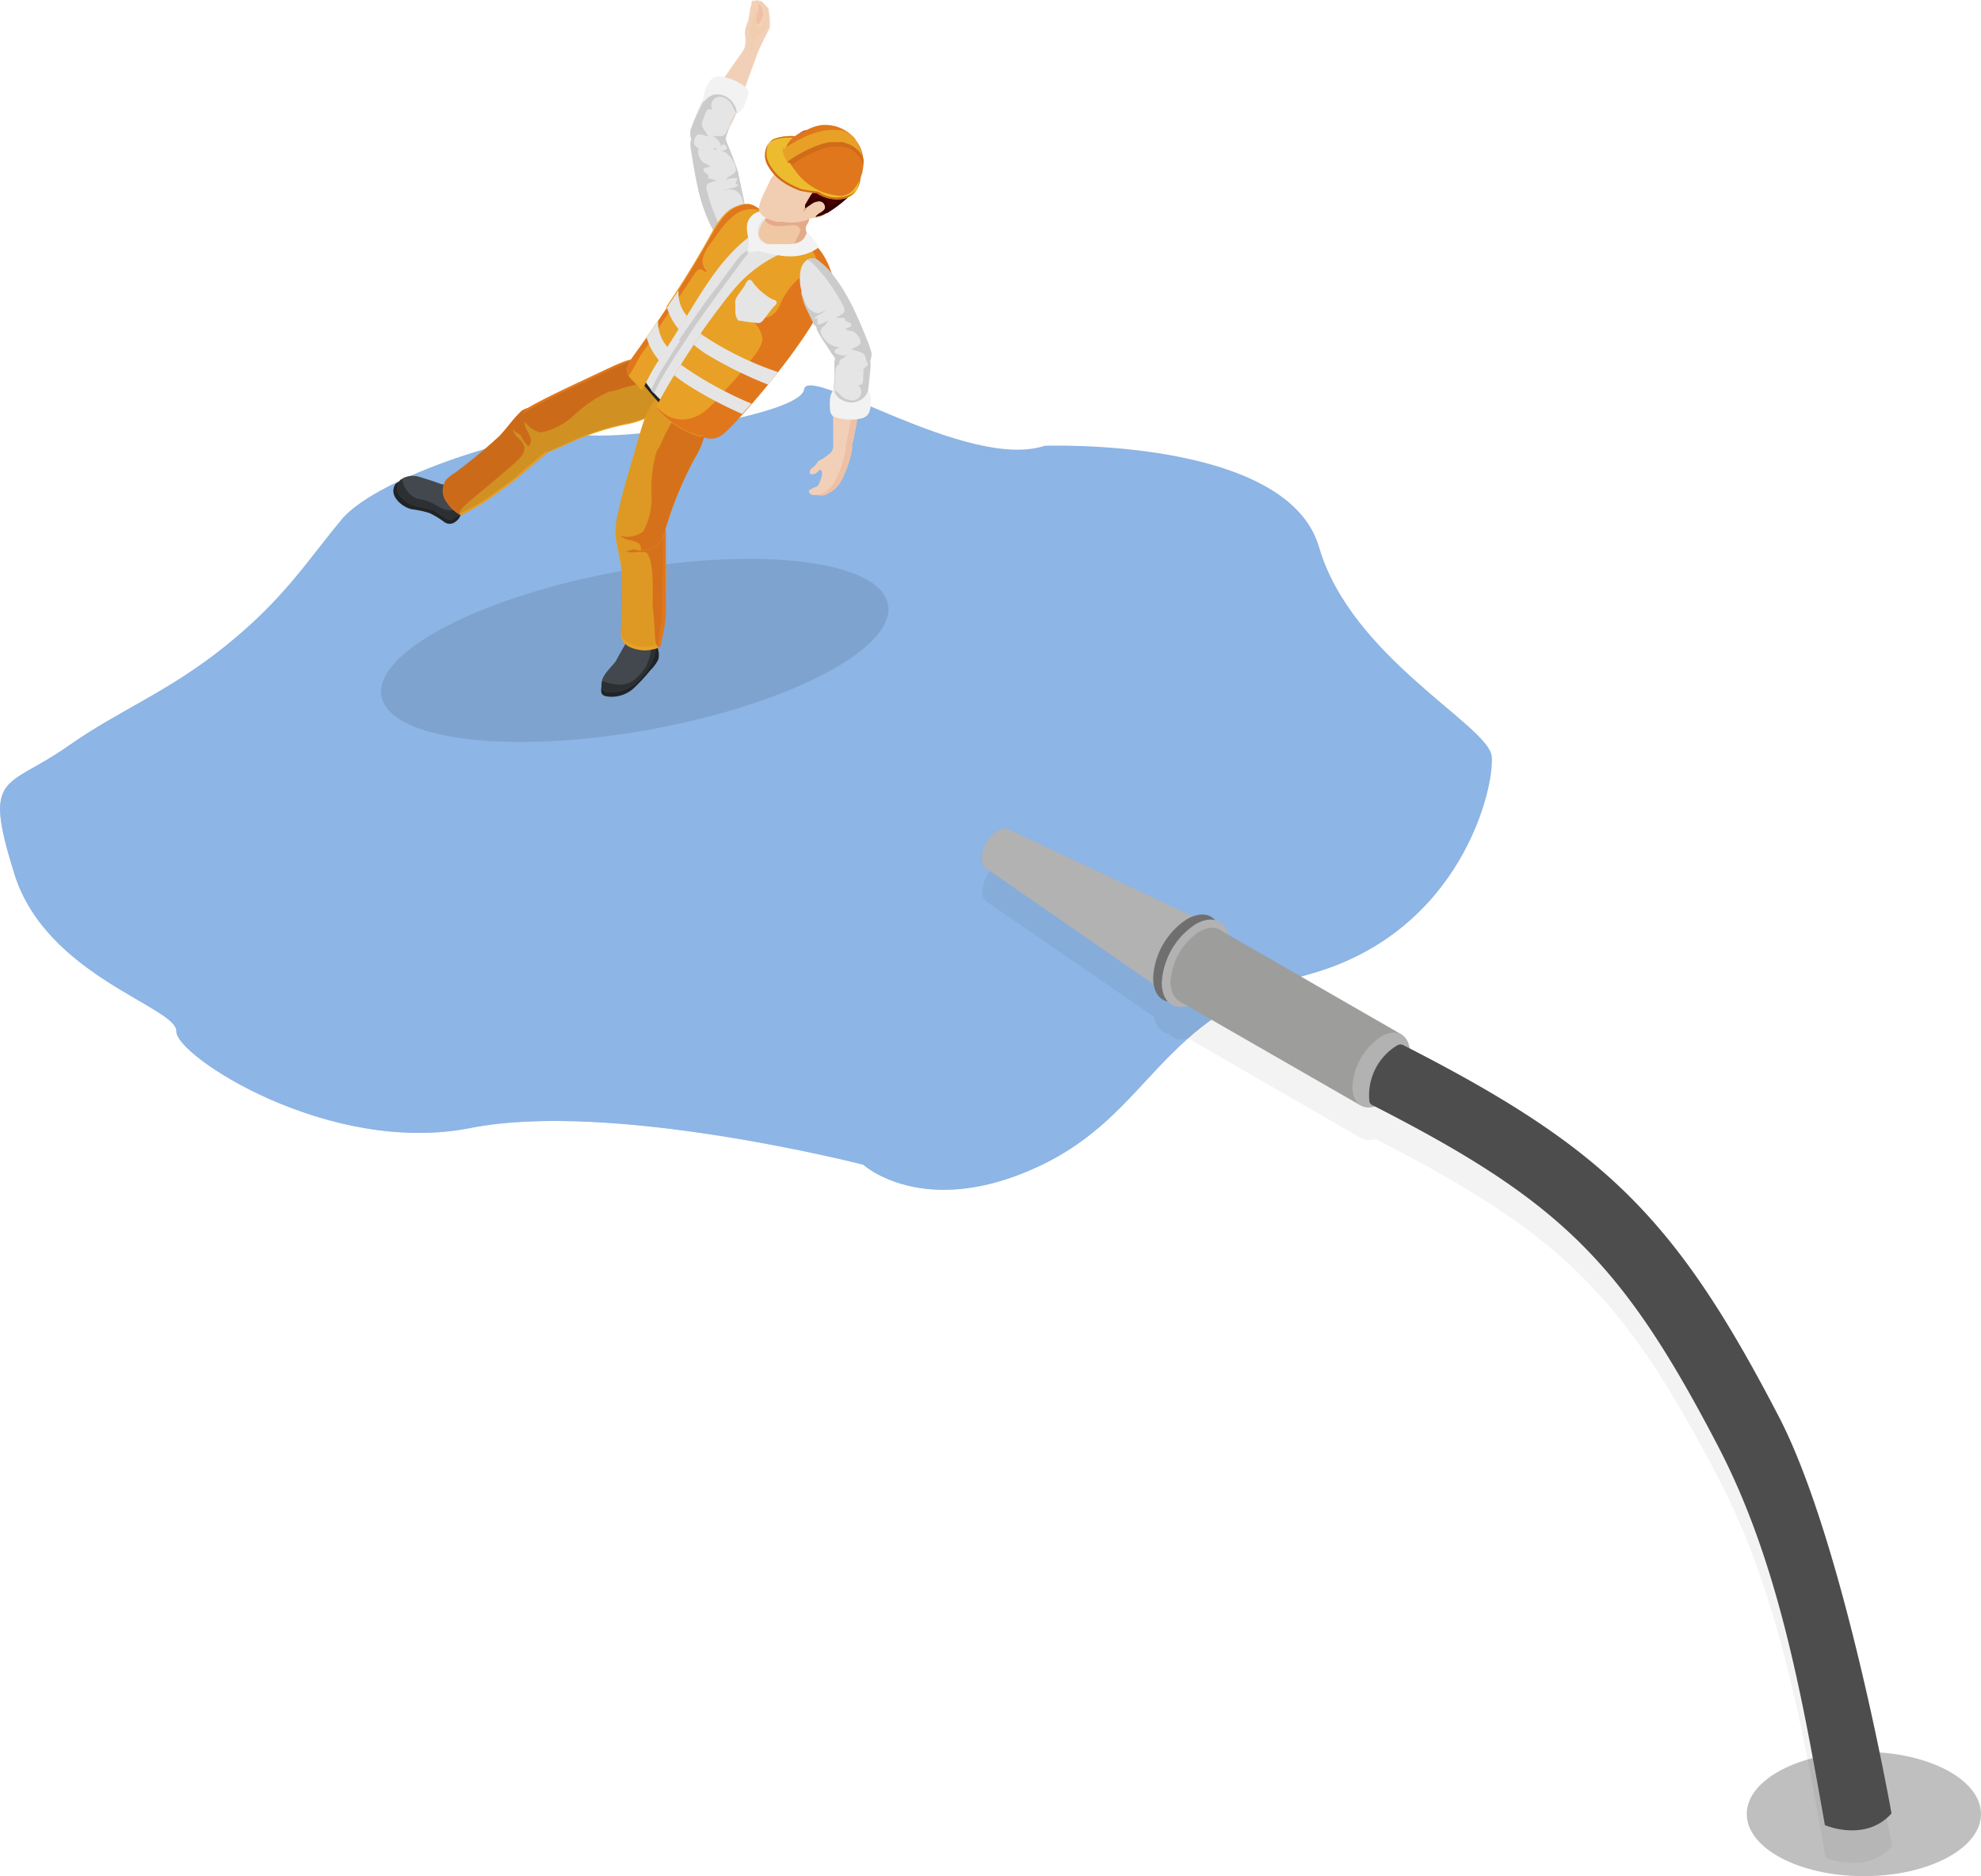 <svg xmlns="http://www.w3.org/2000/svg" xmlns:xlink="http://www.w3.org/1999/xlink" viewBox="0 0 137.69 130.43"><defs><style>.cls-1{fill:none;}.cls-2{isolation:isolate;}.cls-3{opacity:0.7;}.cls-4,.cls-5{fill:#5c95da;}.cls-5{opacity:0.3;mix-blend-mode:multiply;}.cls-6{opacity:0.05;}.cls-7{opacity:0.25;}.cls-8{fill:#b2b2b2;}.cls-9{fill:#706f6f;}.cls-10{fill:#9d9d9c;}.cls-11{fill:#4d4d4d;}.cls-12{opacity:0.1;}.cls-13{clip-path:url(#clip-path);}.cls-14{fill:#f2d0b8;}.cls-15{fill:#e5e5e5;}.cls-16{fill:#cbcbcb;}.cls-17{fill:#f2f2f2;}.cls-18{clip-path:url(#clip-path-2);}.cls-19{fill:#f1ccad;}.cls-20{fill:#eec1a6;}.cls-21{clip-path:url(#clip-path-3);}.cls-22{fill:#212426;}.cls-23{fill:#42484d;}.cls-24{fill:#2c3033;}.cls-25{fill:#e1771c;}.cls-26{fill:#e8a126;}.cls-27{clip-path:url(#clip-path-4);}.cls-28{clip-path:url(#clip-path-5);}.cls-29{clip-path:url(#clip-path-6);}.cls-30{fill:#f0c7a3;}.cls-31{fill:#e5aa89;}.cls-32{clip-path:url(#clip-path-7);}.cls-33{clip-path:url(#clip-path-8);}.cls-34{fill:#f1cdb2;}.cls-35{fill:#450000;}.cls-36{fill:#360000;}.cls-37{fill:#590000;}.cls-38{fill:#6e0000;}.cls-39{fill:#edbc2e;}.cls-40{fill:#d06b19;}.cls-41{fill:url(#Degradado_sin_nombre_291);}</style><clipPath id="clip-path" transform="translate(0 -0.11)"><path class="cls-1" d="M51.47,17a1,1,0,0,1-1.47.08c-2.13-2-2-6.79-2-6.79h0A1.25,1.25,0,0,1,50.5,10a19.93,19.93,0,0,1,1.37,4.27A3.05,3.05,0,0,1,51.47,17Z"/></clipPath><clipPath id="clip-path-2" transform="translate(0 -0.11)"><path class="cls-1" d="M51.92,6.12s.3.17.07.81a2.73,2.73,0,0,1-.72,1.19L50.38,9.9A1.26,1.26,0,0,1,48,9.13a21,21,0,0,1,.79-2A2,2,0,0,1,49,6a1.06,1.06,0,0,1,1.3-.65A14.22,14.22,0,0,0,51.76,3.2a2.12,2.12,0,0,0,0-.69c-.09-.34.21-1,.25-1.32a5.82,5.82,0,0,1,.16-.77s0-.28.09-.36.22,0,.22,0,.13-.21.5,0a1.07,1.07,0,0,1,.59.67,3,3,0,0,1,0,1.27c-.1.39-.55,1.06-.68,1.44S51.92,6.12,51.92,6.12Z"/></clipPath><clipPath id="clip-path-3" transform="translate(0 -0.11)"><path class="cls-1" d="M38.43,31.38h0a1.75,1.75,0,0,0-2.27-2.65c-.07.05-.12.11-.18.16h0l-1.36,1.4-3.09,2.6s-.74.36-.78.75a6.24,6.24,0,0,0-2.32-.54c-.62.15-1.86.74-.93,1.82s1.94.59,2.65,1.1,1.39,1.07,1.92,0a13.81,13.81,0,0,0,1.54-.85A32.46,32.46,0,0,0,38.43,31.38Z"/></clipPath><clipPath id="clip-path-4" transform="translate(0 -0.11)"><path class="cls-1" d="M43.42,29.72c.38-.06,2.15-.37,2.47-1.23a3.24,3.24,0,0,0-.09-3.14.85.85,0,0,0-1-.52,6.8,6.8,0,0,0-2.67.83l-3.57,1.66-1.69,1h0a1.75,1.75,0,0,0,1.57,3.1.52.52,0,0,0,.13-.06l2.42-1S43,29.79,43.42,29.72Z"/></clipPath><clipPath id="clip-path-5" transform="translate(0 -0.11)"><path class="cls-1" d="M46.4,42.79l.07-3.9-.19-1.62a1.75,1.75,0,0,0-3.5-.17,1.93,1.93,0,0,0,0,.42h0l.35,2.85a28.62,28.62,0,0,1,0,3.21c-.17,1,.22,1.27.22,1.27a5,5,0,0,1-1.31,2,1.17,1.17,0,0,0-.29,1.1c-.13.86,1,.71,1,.71,2.11-.44,2.16-1.83,2.76-2.24a1.11,1.11,0,0,0,.33-1.22l.24-.08Z"/></clipPath><clipPath id="clip-path-6" transform="translate(0 -0.11)"><path class="cls-1" d="M49,29.47a3.23,3.23,0,0,0-2.42-2,.85.85,0,0,0-1.05.4,7.05,7.05,0,0,0-1.13,2.56l-1.09,3.78-.45,2h0a1.75,1.75,0,0,0,3.35,1s0-.06,0-.08h0l1-2.63s.88-2,1.08-2.29S49.39,30.28,49,29.47Z"/></clipPath><clipPath id="clip-path-7" transform="translate(0 -0.11)"><path class="cls-1" d="M56.77,33.81c.24-.35.39-.69.24-.77s-.49.39-.76.2,0-.54.24-.65.38-.47.65-.8.74-.33.71-.86,0-1.82,0-1.82A1.63,1.63,0,0,1,57.58,28a1.43,1.43,0,0,1,.3-.95L58,25.41a1.25,1.25,0,1,1,2.5-.1v1.93a1.62,1.62,0,0,1,.14,1.33,1.07,1.07,0,0,1-.95.79,18.92,18.92,0,0,1-.56,2.69,6.83,6.83,0,0,1-.6,1.47c-.81,1.39-2.24,1.35-2.41,1S56.52,34.16,56.77,33.81Z"/></clipPath><clipPath id="clip-path-8" transform="translate(0 -0.11)"><path class="cls-1" d="M55.54,18.54A1,1,0,0,1,57,18.13c2.54,1.44,3.5,6.15,3.5,6.15h0a1.25,1.25,0,0,1-.71,1.59,1.27,1.27,0,0,1-1.63-.71,20,20,0,0,1-2.31-3.84A3,3,0,0,1,55.54,18.54Z"/></clipPath><linearGradient id="Degradado_sin_nombre_291" x1="-2827.15" y1="-1827.8" x2="-2821.56" y2="-1827.8" gradientTransform="matrix(-0.83, -0.56, -0.56, 0.83, -3305.79, -67.5)" gradientUnits="userSpaceOnUse"><stop offset="0" stop-color="#e1771c"/><stop offset="0.5" stop-color="#dc731b"/><stop offset="1" stop-color="#d06b19"/></linearGradient></defs><title>Recurso 61</title><g class="cls-2"><g id="Capa_2" data-name="Capa 2"><g id="personajes"><g class="cls-3"><path class="cls-4" d="M72.61,31.1c-5.32,1.77-16.47-5.71-16.72-3.92s-12.45,3.63-15.66,3.13-14,2.91-16.49,5.92-4,5.52-8.06,8.78-7.31,4.4-11,7C.41,55-1.23,53.75,1,60.87s11.33,9.25,11.26,10.94,10.61,8.67,20.44,6.72S60,81.08,60,81.08s4.21,3.84,12.17.13S80.41,70.77,91,67.84s12.89-13,12.68-15.15-9.77-6.87-12-14.54S72.61,31.1,72.61,31.1Z" transform="translate(0 -0.11)"/><path class="cls-5" d="M4.7,52c3.67-2.57,7-3.7,11-7s5.54-5.76,8.06-8.78C25.61,34,32,31.56,36.47,30.65a7.76,7.76,0,0,0-1.94,1.48c-2.09,2.5-3.34,4.57-6.68,7.28s-2.17,6-5.21,8.16c-3.56,2.49-7.34,3.27-5.5,9.17s7.92,3.47,7.87,4.88S33.8,68.8,42,67.19,64.57,69.3,64.57,69.3s3.79-.39,10.38-3.46,6.55-5.08,15.3-7.51,4.18-6.13,4-7.87a75,75,0,0,0-1.33-9.34c3.38,5.94,10.53,9.76,10.71,11.57.21,2.11-2.12,12.22-12.68,15.15S80.11,77.5,72.15,81.21,60,81.08,60,81.08s-17.46-4.49-27.29-2.55-20.5-5-20.44-6.72S3.21,68,1,60.87.41,55,4.7,52Z" transform="translate(0 -0.11)"/><path class="cls-5" d="M1,60.87C3.21,68,12.32,70.12,12.25,71.81s10.61,8.67,20.44,6.72S60,81.08,60,81.08s4.21,3.84,12.17.13S80.41,70.77,91,67.84s12.89-13,12.68-15.15-9.77-6.87-12-14.54-19-7-19-7c-5.32,1.77-16.47-5.71-16.72-3.92s-12.45,3.63-15.66,3.13-14,2.91-16.49,5.92-4,5.51-8.06,8.78-7.31,4.4-11,7C.41,55-1.23,53.75,1,60.87Zm9.25-10.69c3.27-2.29,6.18-3.3,9.77-6.21s4.94-5.13,7.18-7.81S39,30.45,41.86,30.89s13.73-1.19,14-2.79S66,33.16,70.69,31.58c0,0,15-.54,16.94,6.28s10.49,11.08,10.68,13S96.42,61.69,87,64.29s-9.66,8.6-16.74,11.9-10.84-.11-10.84-.11-15.54-4-24.29-2.27S16.9,69.34,17,67.83s-8-3.4-10-9.74S6.42,52.85,10.24,50.18Z" transform="translate(0 -0.11)"/></g><path class="cls-6" d="M123.63,100.86c-7.08-13.64-12-18.55-25.64-25.58a1.28,1.28,0,0,0-.57-1h0l-12-6.93a1.27,1.27,0,0,0-.94-1,1.32,1.32,0,0,0-1.52-.26l-12.79-6a.76.76,0,0,0-.78.08,2.42,2.42,0,0,0-1.11,1.92.79.79,0,0,0,.32.72h0l11.63,8a1.32,1.32,0,0,0,1,1.19,1.27,1.27,0,0,0,1.36.3l12,6.93h0a1.19,1.19,0,0,0,1,.06c13,6.64,17.27,10.92,23.92,23.73,4.15,8,5.79,17.28,7.38,26.25,0,0,2.82,1.21,4.63-.82C131.47,128.46,128.11,109.5,123.63,100.86Z" transform="translate(0 -0.11)"/><ellipse class="cls-7" cx="129.55" cy="126.11" rx="8.14" ry="4.32"/><path class="cls-8" d="M70.46,58.49c0-.71-.5-1-1.11-.64a2.42,2.42,0,0,0-1.11,1.92c0,.71.49,1,1.11.64A2.45,2.45,0,0,0,70.46,58.49Z" transform="translate(0 -0.11)"/><polygon class="cls-8" points="84.23 64.33 81.38 69.26 68.56 60.38 70.13 57.67 84.23 64.33"/><path class="cls-9" d="M84.85,65.37c0-1.5-1-2.11-2.35-1.36a5.19,5.19,0,0,0-2.35,4.07c0,1.5,1,2.11,2.35,1.36A5.19,5.19,0,0,0,84.85,65.37Z" transform="translate(0 -0.11)"/><path class="cls-8" d="M85.46,65.72c0-1.5-1.06-2.11-2.36-1.36a5.21,5.21,0,0,0-2.35,4.07c0,1.5,1.06,2.11,2.35,1.36A5.2,5.2,0,0,0,85.46,65.72Z" transform="translate(0 -0.11)"/><path class="cls-10" d="M85.36,66.05c0-1.29-.9-1.81-2-1.17a4.48,4.48,0,0,0-2,3.5c0,1.28.9,1.8,2,1.16A4.44,4.44,0,0,0,85.36,66.05Z" transform="translate(0 -0.11)"/><polygon class="cls-10" points="97.42 71.92 94.57 76.85 81.94 69.59 84.79 64.65 97.42 71.92"/><path class="cls-8" d="M98,73.33c0-1.28-.9-1.8-2-1.16a4.44,4.44,0,0,0-2,3.49c0,1.29.9,1.81,2,1.17A4.48,4.48,0,0,0,98,73.33Z" transform="translate(0 -0.11)"/><path class="cls-11" d="M131.47,126.18s-3.36-19-7.84-27.6c-7.16-13.79-12.06-18.65-26.07-25.8a.46.46,0,0,0-.44,0,4.05,4.05,0,0,0-1.94,3.89.32.32,0,0,0,.17.25c13.13,6.69,17.42,10.95,24.11,23.82,4.15,8,5.79,17.28,7.38,26.25C126.84,127,129.66,128.21,131.47,126.18Z" transform="translate(0 -0.11)"/><ellipse class="cls-12" cx="44.12" cy="45.32" rx="17.89" ry="5.6" transform="translate(-7.36 8.47) rotate(-10.25)"/><g class="cls-13"><path class="cls-14" d="M48.23,9.87a5.47,5.47,0,0,1-.1-1.59c.11-.74.23-1.48.26-1.67s.18-1,.3-1.77c.05-.29.1-.57.13-.81a2.88,2.88,0,0,0,0-.56V3.41a1.73,1.73,0,0,0-.41-.77,2.85,2.85,0,0,1-.24-.87c0-.22-.26-.88-.26-.88l0-.23L47.85.51l0-.18h.16V.22l.38-.09a4.3,4.3,0,0,1,.66.24,6.5,6.5,0,0,1,.67,1.08c0,.07,0,1.15,0,1.53,0,.1,0,.39.06.79.11,1.05.33,2.84.44,3.61a7.09,7.09,0,0,1,0,1.59c0,.49-.09.9-.13,1.15a12.76,12.76,0,0,0,.13,1.93s-1.23.72-1.56.51-.49-2.23-.52-2.69" transform="translate(0 -0.11)"/><path class="cls-15" d="M51.38,12.55c0-.08,0-.16-.05-.23a.5.5,0,0,0,0-.12c-.2-.81-.57-1.54-.77-2.35a7.53,7.53,0,0,1-.15-2.07V7.55c0-.26,0-.52,0-.77a2.43,2.43,0,0,0,0-.38c-.08-.39-.39-.29-.69-.25l-.13,0a2.84,2.84,0,0,0-.7.16,1.46,1.46,0,0,0-.84.76A1,1,0,0,0,48,7.5c0,.5,0,1,0,1.49A10.09,10.09,0,0,0,48,10.34c.07.46.14.91.22,1.37s.18,1,.3,1.49c0,.16.07.32.11.48a11.41,11.41,0,0,0,.72,2,5,5,0,0,0,.57.94c.18.24.32.53.67.54h.07l.22,0h0a1.25,1.25,0,0,0,.63-.63,3.29,3.29,0,0,0,.28-1.45h0a.49.49,0,0,0,0-.12.45.45,0,0,0,0-.11c-.07-.76-.29-1.52-.42-2.27" transform="translate(0 -0.11)"/><path class="cls-16" d="M50.46,7.35a1.4,1.4,0,0,0-.08-.62c-.1-.25-.41-.39-.64-.49l-.17-.07a2.84,2.84,0,0,0-.7.16,1.46,1.46,0,0,0-.84.76A1,1,0,0,0,48,7.5c0,.5,0,1,0,1.49A10.09,10.09,0,0,0,48,10.34c.07.46.14.91.22,1.37s.18,1,.3,1.49c0,.16.07.32.11.48a11.41,11.41,0,0,0,.72,2,5,5,0,0,0,.57.94c.18.24.32.53.67.54h.07l.22,0a1.33,1.33,0,0,1-.37-.41,13,13,0,0,1-1.37-3.37.53.53,0,0,1,0-.43.48.48,0,0,1,.29-.17l.4-.12-.63-.16a.17.17,0,0,0,0-.24A1.7,1.7,0,0,0,49,12.1a.23.23,0,0,1-.1-.23c.06-.16.34-.07.47-.19a1.47,1.47,0,0,0-.41-.22,1.06,1.06,0,0,1-.44-.82c0-.34.49-.34.78-.42l-.61-.38c-.31-.21-.24-.43-.27-.78s-.07-.61.31-.63A.61.61,0,0,1,49,7.32a1.14,1.14,0,0,1,.85.24,4.59,4.59,0,0,0,.44.33.07.07,0,0,0,.06,0,.09.09,0,0,0,0-.06,3.4,3.4,0,0,0,.07-.49" transform="translate(0 -0.11)"/><path class="cls-16" d="M51.38,12.55c0-.08,0-.16-.05-.23a.5.5,0,0,0,0-.12c-.2-.81-.57-1.54-.77-2.35a7.53,7.53,0,0,1-.15-2.07,4,4,0,0,0,0,.85,4.61,4.61,0,0,1,0,.83.36.36,0,0,1-.11.23,1.26,1.26,0,0,1-.34.13,1.18,1.18,0,0,1-.36.12,1,1,0,0,1,.66.16c.09.06.36.24.23.38a.34.34,0,0,1-.22.09l-.17,0a1.43,1.43,0,0,1,.84.71,1.24,1.24,0,0,1,.21.61c0,.19-.16.31-.31.4a.82.82,0,0,0-.4.33,1.57,1.57,0,0,1,.8-.12c0,.13-.08.26-.13.4s0,0,0,0,.2,0,.21.07c-.24.27-.7.18-1,.42a.86.86,0,0,1,1.28.66,3.24,3.24,0,0,1,.21.69c-.07-.76-.29-1.52-.42-2.27" transform="translate(0 -0.11)"/><path class="cls-17" d="M50.47,7.77a.61.61,0,0,1-.07.14,1.42,1.42,0,0,0-.47-.56,1.61,1.61,0,0,0-.64-.21,1.27,1.27,0,0,0-.88.26,1.12,1.12,0,0,0-.39.47,1.63,1.63,0,0,0-.07.3,1.36,1.36,0,0,1-.27-.69,2,2,0,0,1,0-.78.77.77,0,0,1,.1-.29,1,1,0,0,1,.42-.32A3.52,3.52,0,0,1,50.13,6a.29.29,0,0,1,.13,0,.65.65,0,0,1,.24.45,4.41,4.41,0,0,1,.08.72,1.29,1.29,0,0,1-.11.55" transform="translate(0 -0.11)"/></g><g class="cls-18"><path class="cls-14" d="M48.4,8.83A5.73,5.73,0,0,1,49,7.36L50,6l1-1.44c.17-.24.34-.47.47-.67a2.43,2.43,0,0,0,.3-.49l0-.05a1.81,1.81,0,0,0,0-.87A2.38,2.38,0,0,1,52,1.57c.05-.22.15-.91.15-.91l.08-.22V.27l.11-.14.15.07.06-.09.38.08a5.12,5.12,0,0,1,.48.51A6.5,6.5,0,0,1,53.51,2c0,.07-.5,1-.67,1.38a6.55,6.55,0,0,0-.29.73c-.37,1-1,2.69-1.2,3.43A7.74,7.74,0,0,1,50.67,9c-.25.42-.49.76-.63,1a12.75,12.75,0,0,0-.74,1.79s-1.42.1-1.62-.23.55-2.22.72-2.65" transform="translate(0 -0.11)"/><path class="cls-19" d="M52.18,3a1.84,1.84,0,0,1,0,.33.5.5,0,0,0,0,.32s0,0,0,0h0a.26.26,0,0,0,.15-.14,1.57,1.57,0,0,0,.09-.48.68.68,0,0,1,.16-.46.82.82,0,0,1,.26-.14A.32.32,0,0,0,53,2.41a.34.34,0,0,0,.09-.12L53.26,2a.42.42,0,0,0,.06-.14.58.58,0,0,0,0-.19c0-.29,0-.58,0-.87a.29.29,0,0,0,0-.09.12.12,0,0,0-.08,0c-.05,0-.06.09-.05.14a2,2,0,0,1,0,.64.83.83,0,0,1-.42.61.17.17,0,0,1-.17,0,.25.25,0,0,1,0-.17,1.05,1.05,0,0,0,0-.19.67.67,0,0,1,0-.2l0-.51a.34.34,0,0,0,0-.1s-.05-.06-.08-.05-.07,0-.09.08a3.56,3.56,0,0,0-.17.8c0,.12-.07.23-.08.36a1.94,1.94,0,0,0,0,.34,4.44,4.44,0,0,1,.16.6" transform="translate(0 -0.11)"/><path class="cls-20" d="M52.74,1.84l.2-.4a1.5,1.5,0,0,0,.12-.32L53,.72a2.31,2.31,0,0,0-.2-.26l-.2-.22a1,1,0,0,1,.13.45L52.65,1a3.72,3.72,0,0,0-.09.51c0,.07,0,.12,0,.12Z" transform="translate(0 -0.11)"/><path class="cls-15" d="M50,12.63l.06-.23a.53.53,0,0,0,0-.12c.19-.81.18-1.63.35-2.44a8.05,8.05,0,0,1,.78-1.93.43.43,0,0,0,0-.07l.07-.13c.12-.23.25-.45.36-.68a2.55,2.55,0,0,0,.14-.35c.11-.39-.21-.44-.51-.54l-.12,0a3.38,3.38,0,0,0-.7-.16,1.46,1.46,0,0,0-1.09.3,1.21,1.21,0,0,0-.24.35c-.24.43-.47.87-.68,1.33A9,9,0,0,0,48,9.15c-.14.44-.28.88-.41,1.32s-.28,1-.4,1.48c0,.16-.07.32-.1.47a10.43,10.43,0,0,0-.25,2.15,5,5,0,0,0,.09,1.09c.06.29,0,.62.36.78l.07,0a1,1,0,0,0,.21.06h0a1.12,1.12,0,0,0,.84-.28,3.31,3.31,0,0,0,.9-1.17v0s0-.07.05-.1l0-.11c.28-.71.42-1.49.63-2.22" transform="translate(0 -0.11)"/><path class="cls-16" d="M51.52,7.56a1.53,1.53,0,0,0,.2-.59,1.18,1.18,0,0,0-.36-.73l-.12-.14a3.38,3.38,0,0,0-.7-.16,1.46,1.46,0,0,0-1.09.3,1.21,1.21,0,0,0-.24.35c-.24.43-.47.87-.68,1.33A9,9,0,0,0,48,9.15c-.14.44-.28.88-.41,1.32s-.28,1-.4,1.48c0,.16-.07.32-.1.47a10.35,10.35,0,0,0-.25,2.15,5,5,0,0,0,.09,1.09c.06.29,0,.62.36.78l.07,0a1,1,0,0,0,.21.06,1.17,1.17,0,0,1-.15-.53,13,13,0,0,1,.26-3.62.53.53,0,0,1,.22-.38.56.56,0,0,1,.34,0l.4.06-.49-.42a.15.15,0,0,0,.09-.21,1.08,1.08,0,0,0-.12-.24.21.21,0,0,1,0-.24c.13-.12.34.08.51,0a1.29,1.29,0,0,0-.28-.38,1,1,0,0,1,0-.93c.16-.3.59-.09.89,0,0,0-.35-.55-.38-.61-.18-.33,0-.5.1-.82s.21-.58.56-.43a.61.61,0,0,1,.73-.88,1.18,1.18,0,0,1,.66.6,3.23,3.23,0,0,0,.25.49s0,0,0,0,0,0,.07,0a4.85,4.85,0,0,0,.28-.41" transform="translate(0 -0.11)"/><path class="cls-16" d="M50,12.63l.06-.23a.53.53,0,0,0,0-.12c.19-.81.18-1.63.35-2.44a8.05,8.05,0,0,1,.78-1.93,4.19,4.19,0,0,0-.41.75,6.27,6.27,0,0,1-.35.74.37.37,0,0,1-.21.16,1.12,1.12,0,0,1-.36,0,1,1,0,0,1-.38,0,1,1,0,0,1,.52.43c.06.1.22.38,0,.45a.4.4,0,0,1-.24,0l-.17,0a1.41,1.41,0,0,1,.44,1,1.26,1.26,0,0,1-.08.64.51.51,0,0,1-.46.22.88.88,0,0,0-.51.12,1.53,1.53,0,0,1,.78.25l-.3.3,0,0c0,.08.19.08.17.16-.34.14-.71-.15-1.06,0a1.22,1.22,0,0,1,.65.24,1.14,1.14,0,0,1,.21.92,2.85,2.85,0,0,1-.12.71c.28-.71.42-1.49.63-2.22" transform="translate(0 -0.11)"/><path class="cls-17" d="M51.34,7.94l-.13.1A1.33,1.33,0,0,0,51,7.33a1.5,1.5,0,0,0-.49-.48,1.32,1.32,0,0,0-.89-.16A1.16,1.16,0,0,0,49.1,7a1.43,1.43,0,0,0-.2.23A1.4,1.4,0,0,1,49,6.45a2.27,2.27,0,0,1,.34-.7,1.14,1.14,0,0,1,.22-.22.9.9,0,0,1,.53-.1,3.62,3.62,0,0,1,1.77.77l.1.1a.72.72,0,0,1,0,.52,4.28,4.28,0,0,1-.25.68,1.34,1.34,0,0,1-.34.44" transform="translate(0 -0.11)"/></g><g class="cls-21"><path class="cls-22" d="M31.54,33.78a1.31,1.31,0,0,1-1.2.18c-.63-.26-1.9-.61-1.9-.61a1.86,1.86,0,0,0-.94.4.84.84,0,0,0-.16.49c0,.62.78,1.19,1.32,1.28a6.33,6.33,0,0,1,1.22.27,6.25,6.25,0,0,1,1,.61.62.62,0,0,0,.67.05,1,1,0,0,0,.4-.39.71.71,0,0,0,.07-.4c0-.15,0-.3,0-.45s0-.44,0-.66Z" transform="translate(0 -0.11)"/><path class="cls-23" d="M31.4,36.25c-.22.07-.6-.23-.77-.33l-.36-.26a2.08,2.08,0,0,0-.61-.2c-.23-.06-.47-.11-.71-.15a2.09,2.09,0,0,1-1.06-.64.73.73,0,0,1-.27-.49.89.89,0,0,1,.17-.65.43.43,0,0,1,.12-.11.86.86,0,0,1,.19-.11,1.52,1.52,0,0,1,1-.06c.43.13,1.09.33,1.49.49a1.31,1.31,0,0,0,1.2-.18l.44.78.05.91,0,.39a7.38,7.38,0,0,1-.94.61" transform="translate(0 -0.11)"/><path class="cls-24" d="M31.4,36.25c-.22.07-.6-.23-.77-.33l-.36-.26a2.08,2.08,0,0,0-.61-.2c-.23-.06-.47-.11-.71-.15a2.09,2.09,0,0,1-1.06-.64.73.73,0,0,1-.27-.49.89.89,0,0,1,.17-.65.43.43,0,0,1,.12-.11c.09.18.14.38.23.57a1.54,1.54,0,0,0,1,.83c.17,0,.35.07.53.12a4.17,4.17,0,0,1,.74.35,2,2,0,0,0,.77.29.85.85,0,0,0,.75-.27.31.31,0,0,1,.41-.06l0,.39a7.38,7.38,0,0,1-.94.61" transform="translate(0 -0.11)"/><path class="cls-25" d="M42.77,23.45a.68.68,0,0,1,.31,0h0a.37.37,0,0,1,.14,0c1,.36,1.81,2.69,1.09,3.61l-.15.17a5.66,5.66,0,0,1-1.46,1.05,17.37,17.37,0,0,0-3.42,2.27c-.78.67-2.11,1.75-2.79,2.34a34.46,34.46,0,0,1-3.8,2.7l-.62.33-.08,0a2.92,2.92,0,0,1-.5-.37,2.18,2.18,0,0,1-.42-.49A1.35,1.35,0,0,1,31,33.47a2.91,2.91,0,0,1,.62-.49,37.26,37.26,0,0,0,3.07-2.54c.51-.53.91-1.13,1.43-1.64,1.15-1.13,3-2.66,4.21-3.72l.27-.23.53-.43A5.92,5.92,0,0,1,42.77,23.45Z" transform="translate(0 -0.11)"/><path class="cls-26" d="M36.82,30.53a.76.76,0,0,0,.3,0A4.81,4.81,0,0,0,39,28.73,10,10,0,0,1,40,27.24c.08-.08.88-.9,1-.84s2.1-1.6,3.41-1.34a2.3,2.3,0,0,1-.09,2l-.15.17a5.66,5.66,0,0,1-1.46,1.05,17.37,17.37,0,0,0-3.42,2.27c-1,.81-2.43,2-3.23,2.72-.35.31-2.38,1.8-2.79,2h0l-.42.22h0l-.71.38H32l0,0-.06,0c-.05-.13.16-.43.28-.54C32.79,34.8,35,33,35.55,32.5c.37-.36,1.12-.86.84-1.47a2,2,0,0,0-.41-.52,1.36,1.36,0,0,1-.35-.56A1.87,1.87,0,0,0,36.82,30.53Z" transform="translate(0 -0.11)"/><path class="cls-12" d="M42.77,23.45a.68.68,0,0,1,.31,0h0a.37.37,0,0,1,.14,0,2.51,2.51,0,0,1,1.18,1.6h0a1.42,1.42,0,0,1,.07.22s0,0,0,.06a2.21,2.21,0,0,1,0,.25v0l0,.25v0a1.48,1.48,0,0,1,0,.21v.06c0,.07,0,.13,0,.2a.13.13,0,0,0,0,.06,1.25,1.25,0,0,1-.13.44h0l-.12.19-.15.17a5.66,5.66,0,0,1-1.46,1.05,17.37,17.37,0,0,0-3.42,2.27c-1,.81-2.43,2-3.23,2.72-.35.31-2.38,1.8-2.79,2h0l-.42.22h0l-.15.08h0l-.62.33,0,0h0l0,0-.06,0h0a3.11,3.11,0,0,1-.44-.34,2.18,2.18,0,0,1-.42-.49A1.35,1.35,0,0,1,31,33.47a2.91,2.91,0,0,1,.62-.49,37.26,37.26,0,0,0,3.07-2.54c.51-.53.91-1.13,1.43-1.64,1.15-1.13,3-2.66,4.21-3.72l.27-.23.53-.43A5.92,5.92,0,0,1,42.77,23.45Z" transform="translate(0 -0.11)"/></g><g class="cls-27"><path class="cls-25" d="M45,24.91a.6.6,0,0,1,.31.05h0a.35.35,0,0,1,.12.07c.85.62,1,3.09.07,3.78l-.19.12a5.61,5.61,0,0,1-1.69.61,17.46,17.46,0,0,0-3.9,1.26c-.94.43-2.52,1.1-3.33,1.49A38.23,38.23,0,0,1,32,33.87L31.3,34l-.06-.07a3.87,3.87,0,0,1-.38-.49,2.11,2.11,0,0,1-.27-.59,1.34,1.34,0,0,1,.31-1.52,3,3,0,0,1,.73-.3,36.91,36.91,0,0,0,3.64-1.61c.63-.37,1.18-.84,1.83-1.19,1.41-.77,3.59-1.75,5-2.43l.33-.15c.2-.1.41-.19.63-.28A5.91,5.91,0,0,1,45,24.91Z" transform="translate(0 -0.11)"/><path class="cls-26" d="M37.33,30.1a.78.78,0,0,0,.3.07A4.74,4.74,0,0,0,39.87,29a10,10,0,0,1,1.46-1.13c.09-.06,1.09-.64,1.15-.55s2.45-1,3.65-.37a2.33,2.33,0,0,1-.64,1.92l-.19.12a5.61,5.61,0,0,1-1.69.61,17.46,17.46,0,0,0-3.9,1.26c-1.15.52-2.89,1.28-3.86,1.74-.42.2-2.78,1.07-3.23,1.18h0l-.46.1h0l-.78.17h0l-.1,0,0,0,0,0c0-.13.26-.36.4-.43.7-.34,3.3-1.43,4-1.8.45-.25,1.31-.53,1.21-1.19a2.2,2.2,0,0,0-.26-.61,1.31,1.31,0,0,1-.18-.63A1.85,1.85,0,0,0,37.33,30.1Z" transform="translate(0 -0.11)"/><path class="cls-12" d="M45,24.91a.6.6,0,0,1,.31.05h0a.35.35,0,0,1,.12.07,2.51,2.51,0,0,1,.71,1.86h0v.3a2.11,2.11,0,0,1,0,.25v0c0,.09,0,.17,0,.26v0A1.6,1.6,0,0,1,46,28,.43.43,0,0,1,46,28c0,.07,0,.13-.07.19s0,0,0,.06a1.73,1.73,0,0,1-.25.39h0l-.17.15-.19.12a5.61,5.61,0,0,1-1.69.61,17.46,17.46,0,0,0-3.9,1.26c-1.15.52-2.89,1.28-3.86,1.74-.42.2-2.78,1.07-3.23,1.18h0l-.46.1h0l-.16,0h0L31.3,34l0,0h0l0,0,0,0h0a2.71,2.71,0,0,1-.34-.44,2.11,2.11,0,0,1-.27-.59,1.34,1.34,0,0,1,.31-1.52,3,3,0,0,1,.73-.3,36.91,36.91,0,0,0,3.64-1.61c.63-.37,1.18-.84,1.83-1.19,1.41-.77,3.59-1.75,5-2.43l.33-.15c.2-.1.41-.19.63-.28A5.91,5.91,0,0,1,45,24.91Z" transform="translate(0 -0.11)"/></g><g class="cls-28"><path class="cls-22" d="M45.58,44.74l.08.23a2,2,0,0,1,.09.33,1.28,1.28,0,0,1,0,.67,2.71,2.71,0,0,1-.54.73A12.08,12.08,0,0,1,44,48a2.29,2.29,0,0,1-1.47.55c-.84,0-.77-.29-.72-.79s.87-1.18,1-1.46.68-1.25.68-1.25l.69-.37Z" transform="translate(0 -0.11)"/><path class="cls-23" d="M45.5,45.6a3.49,3.49,0,0,1-.81,1.46,2.86,2.86,0,0,1-2.13,1.19c-.84,0-.77-.3-.72-.79v0c.06-.5.86-1.17,1-1.45s.69-1.24.69-1.24l.68-.38,1.36.05,0,.08a1.91,1.91,0,0,1-.11,1.1" transform="translate(0 -0.11)"/><path class="cls-24" d="M45.5,45.6a3.49,3.49,0,0,1-.81,1.46,2.86,2.86,0,0,1-2.13,1.19c-.84,0-.77-.3-.72-.79v0l.06,0a3.94,3.94,0,0,0,.94.24,1.78,1.78,0,0,0,.94-.14,2,2,0,0,0,.56-.42,3.49,3.49,0,0,0,.47-.56,2.56,2.56,0,0,0,.3-.65,2.88,2.88,0,0,0,.15-1v-.12a.48.48,0,0,1,.34-.26,1.91,1.91,0,0,1-.11,1.1" transform="translate(0 -0.11)"/><path class="cls-26" d="M42.9,28.53a.78.78,0,0,1,.17-.27h0a.38.38,0,0,1,.13-.09c.93-.55,3.32.31,3.58,1.48a1.09,1.09,0,0,1,0,.22,5.75,5.75,0,0,1-.11,1.85,24.93,24.93,0,0,0-.44,5c0,1.06,0,2,.08,3a35.52,35.52,0,0,1-.31,4.72c-.08.41-.14.7-.14.7l-.09,0a2.83,2.83,0,0,1-.62.16,2.09,2.09,0,0,1-.66,0c-.56-.09-1.18-.3-1.31-.92a2.69,2.69,0,0,1,0-.8,38.87,38.87,0,0,0,0-4c-.1-.75-.32-1.46-.39-2.21-.15-1.65-.18-4.09-.23-5.74,0-.12,0-.24,0-.37v-.7A6.4,6.4,0,0,1,42.9,28.53Z" transform="translate(0 -0.11)"/><path class="cls-25" d="M44.68,37.85a.68.68,0,0,0,.18-.26A4.86,4.86,0,0,0,44.63,35a9.67,9.67,0,0,1-.48-1.83c0-.12-.15-1.29,0-1.31s.08-2.71,1.14-3.6a2.37,2.37,0,0,1,1.54,1.39,1.09,1.09,0,0,1,0,.22,5.75,5.75,0,0,1-.11,1.85,24.93,24.93,0,0,0-.44,5c0,1.29,0,4.53,0,5.63a6.71,6.71,0,0,1-.11,1.41h0l-.09.47h0c-.08.38-.14.67-.17.8h0l-.06.09h0l-.06,0c-.14,0-.24-.41-.25-.57q-.06-1.19-.18-2.37c0-.53.14-3.51-.52-3.68a2.66,2.66,0,0,0-.69,0,1.27,1.27,0,0,1-.67-.08A1.89,1.89,0,0,0,44.68,37.85Z" transform="translate(0 -0.11)"/><path class="cls-6" d="M42.9,28.53a.78.78,0,0,1,.17-.27h0a.38.38,0,0,1,.13-.09,2.61,2.61,0,0,1,2,.09h0l.24.11h0l.22.11,0,0,.16.1.08.06a.61.61,0,0,1,.16.12l.06,0,.12.12a.46.46,0,0,1,.07.07.39.39,0,0,1,.08.1l.08.09a1.62,1.62,0,0,1,.1.18l0,0a.81.81,0,0,1,.07.22,1.09,1.09,0,0,1,0,.22,5.75,5.75,0,0,1-.11,1.85,24.93,24.93,0,0,0-.44,5c0,.3,0,.59,0,.88v.28c0,.2,0,.4,0,.6v.29c0,.22,0,.44,0,.65v.28h0c0,.2-.08,2.45-.07,2.65a6.71,6.71,0,0,1-.11,1.41h0l-.09.47h0l0,.16h0c0,.12,0,.22-.06.31v0l0,.15v0c0,.12,0,.19,0,.19l0,0h0l-.06,0h0a3.36,3.36,0,0,1-.56.13,2.09,2.09,0,0,1-.66,0c-.56-.09-1.18-.3-1.31-.92a2.69,2.69,0,0,1,0-.8,38.87,38.87,0,0,0,0-4c-.1-.75-.32-1.46-.39-2.21-.15-1.65-.18-4.09-.23-5.74,0-.12,0-.24,0-.37v-.7A6.4,6.4,0,0,1,42.9,28.53Z" transform="translate(0 -0.11)"/></g><g class="cls-29"><path class="cls-26" d="M45.6,27.8a.68.68,0,0,1,.25-.21h0a.39.39,0,0,1,.14-.05c1.06-.24,3.08,1.31,3,2.5a1.11,1.11,0,0,1,0,.23A5.65,5.65,0,0,1,48.27,32a25.57,25.57,0,0,0-1.92,4.58c-.31,1-.57,2-.83,2.87a36.19,36.19,0,0,1-1.73,4.4c-.2.37-.35.63-.35.63h-.09a3.37,3.37,0,0,1-.65,0,2.17,2.17,0,0,1-.63-.19c-.5-.25-1-.63-1-1.26a3,3,0,0,1,.26-.77,40.07,40.07,0,0,0,1.2-3.86c.13-.74.14-1.48.3-2.22.36-1.61,1.07-3.94,1.53-5.54,0-.11.06-.23.1-.35s.13-.45.21-.67A5.91,5.91,0,0,1,45.6,27.8Z" transform="translate(0 -0.11)"/><path class="cls-25" d="M44.46,37.21a.7.7,0,0,0,.26-.19,4.78,4.78,0,0,0,.56-2.54,10,10,0,0,1,.11-1.89c0-.11.24-1.27.35-1.26s.91-2.56,2.18-3.08A2.37,2.37,0,0,1,49,30a1.11,1.11,0,0,1,0,.23A5.65,5.65,0,0,1,48.27,32a25.57,25.57,0,0,0-1.92,4.58c-.37,1.24-1.41,4.31-1.7,5.37a6.46,6.46,0,0,1-.54,1.31h0l-.23.42h0l-.4.71h0l-.09.07h-.11c-.12-.08-.1-.45-.06-.61.2-.77.38-1.54.55-2.31.11-.52,1.19-3.3.61-3.67a2.27,2.27,0,0,0-.65-.22,1.27,1.27,0,0,1-.61-.28A1.88,1.88,0,0,0,44.46,37.21Z" transform="translate(0 -0.11)"/><path class="cls-6" d="M45.6,27.8a.68.68,0,0,1,.25-.21h0a.39.39,0,0,1,.14-.05,2.61,2.61,0,0,1,1.92.71h0l.2.17,0,0c.06.05.11.11.17.17l0,0,.12.14.06.08.11.16.05.07c0,.05,0,.1.08.14a.41.41,0,0,0,0,.09.56.56,0,0,1,0,.12.61.61,0,0,1,.05.12,1.29,1.29,0,0,1,0,.19s0,0,0,0A.89.89,0,0,1,49,30a1.11,1.11,0,0,1,0,.23A5.65,5.65,0,0,1,48.27,32a25.57,25.57,0,0,0-1.92,4.58c-.09.29-.17.57-.25.85a2.76,2.76,0,0,0-.08.27c-.06.19-.11.38-.16.57l-.08.28-.18.63-.08.27h0c-.05.19-.82,2.31-.87,2.5a6.46,6.46,0,0,1-.54,1.31h0l-.23.42h0l-.08.14h0c-.06.1-.11.2-.15.28l0,0-.07.13v0l-.1.17h-.16a3.36,3.36,0,0,1-.58,0,2.17,2.17,0,0,1-.63-.19c-.5-.25-1-.63-1-1.26a3,3,0,0,1,.26-.77,40.07,40.07,0,0,0,1.2-3.86c.13-.74.14-1.48.3-2.22.36-1.61,1.07-3.94,1.53-5.54,0-.11.06-.23.1-.35s.13-.45.21-.67A5.91,5.91,0,0,1,45.6,27.8Z" transform="translate(0 -0.11)"/></g><path class="cls-22" d="M49.39,30.28h0a7.8,7.8,0,0,1-2.54-1.24,7.91,7.91,0,0,1-.63-.52A14.48,14.48,0,0,1,45,27.18l-.08-.09a6,6,0,0,1-.52-.72,1.55,1.55,0,0,1-.22-.61h0c.11-.19.23-.39.36-.58h0a.77.77,0,0,1,.28.19c.22.19.44.39.65.6.43.4.85.8,1.3,1.17a7.13,7.13,0,0,0,1.76,1.1,6.75,6.75,0,0,1,.95.43,1.3,1.3,0,0,1,.47.46s0,0,0,0c-.21.41-.42.82-.58,1.11" transform="translate(0 -0.11)"/><path class="cls-15" d="M49.15,17.25c-.34.72-.78,1.4-1.19,2.09l-1.25,2c-.69,1.11-1.4,2.21-2.15,3.27l-.13.18a1,1,0,0,0-.17.46.79.79,0,0,0,.07.4.92.92,0,0,0,.09.23,6.85,6.85,0,0,0,.71,1.15l.12.17.15.17,0,0a7.34,7.34,0,0,0,1.23,1.13,7.24,7.24,0,0,0,1.44.8c.18.08.36.14.55.21a.79.79,0,0,0,.52,0,4.67,4.67,0,0,0,1.17-.83,6.24,6.24,0,0,0,1.18-1.28c.25-.36.37-.73.65-1.08l.14-.18c.55-.69,1.09-1.41,1.61-2.13l.39-.56c.43-.63.85-1.27,1.25-1.92a6.31,6.31,0,0,1,.67-1.05,1.5,1.5,0,0,1,.57-.4,4.18,4.18,0,0,1,.67-.09.43.43,0,0,0,.27-.13.59.59,0,0,0,.13-.18.45.45,0,0,0-.06-.47,13.1,13.1,0,0,1-.7-1.34,4.07,4.07,0,0,0-.47-.7c-.07-.1-.15-.19-.23-.29a2.09,2.09,0,0,1-.14-.17c-.07-.08-.13-.16-.2-.23l-.1-.09a1.24,1.24,0,0,0-.32-.23l-.12-.05c-.3-.12-.41-.08-.66-.31a10.91,10.91,0,0,0-1.37-.8l-.73-.37-.25-.14h0a3,3,0,0,0-1-.08,2.43,2.43,0,0,0-1,.7,8.18,8.18,0,0,0-1.35,2.13" transform="translate(0 -0.11)"/><path class="cls-16" d="M47.29,23.78c-.32.49-.65,1-.95,1.47s-.52.84-.75,1.28l-.18.37a2.11,2.11,0,0,0-.16.34s.09.09.1.11a.94.94,0,0,0,.1.1s.28-.54.3-.59c.21-.41.44-.8.68-1.19s.6-1,.91-1.42l1-1.53c.35-.51.71-1,1.07-1.51l1-1.37.82-1.11c.19-.26.39-.54.6-.79s.41-.48.63-.72l-.37.2a3,3,0,0,0-1,.94l-.78,1.05c-.32.44-.65.88-1,1.33s-.72,1-1.07,1.5-.71,1-1.06,1.54" transform="translate(0 -0.11)"/><path class="cls-26" d="M46.36,21.5l-.63.92-.79,1.14c-.27.39-.55.79-.84,1.19s-.72,1-.41,1.49l0,0a2.2,2.2,0,0,0,.24.28l.32.34c.12.12.23.31.39.37.27-.53.52-1.06.83-1.57a4.45,4.45,0,0,1,.33-.51l.32-.51a2.9,2.9,0,0,0,.19-.29c.28-.44.57-.89.84-1.34.17-.27.35-.54.51-.82a.61.61,0,0,0,.07-.1c1.3-2.12,2.61-4.33,4.66-5.74l.15-.29c.14-.32.28-.63.41-.95,0-.09.1-.21,0-.3a2.56,2.56,0,0,0-.26-.2,2.9,2.9,0,0,0-.29-.19,1.06,1.06,0,0,0-.4-.14,1.64,1.64,0,0,0-.72.13l-.14.05a2.18,2.18,0,0,0-.64.41,3.13,3.13,0,0,0-.39.42,6.24,6.24,0,0,0-.65,1c-.74,1.36-1.55,2.69-2.39,4l-.76,1.15" transform="translate(0 -0.11)"/><path class="cls-25" d="M49.51,16.36a86.1,86.1,0,0,1-5.4,8.39c-.3.42-.73,1-.42,1.49l0,0c.42-.56.66-1.23,1.09-1.79s.89-1.37,1.33-2.05l2.18-3.28c.1-.16.28-.34.46-.27s.29.23.37.11a1,1,0,0,1-.24-1,2.93,2.93,0,0,1,.51-.93c.23-.3.45-.61.67-.92A4.89,4.89,0,0,1,51.14,15,1.87,1.87,0,0,1,53,14.81a2.88,2.88,0,0,0-.51-.36,1.36,1.36,0,0,0-.4-.14,1.64,1.64,0,0,0-.72.13l-.14.05a2.18,2.18,0,0,0-.64.41,3.13,3.13,0,0,0-.39.42,6.24,6.24,0,0,0-.65,1" transform="translate(0 -0.11)"/><path class="cls-26" d="M48.73,23.34l-.51.74c-.3.45-.6.9-.88,1.36l-.48.76c-.4.64-.78,1.3-1.15,2a.49.49,0,0,0-.08.24s0,0,0,0a.41.41,0,0,0,.12.2,6.21,6.21,0,0,0,2.81,1.79.58.58,0,0,0,.23,0,.61.61,0,0,0,.24-.15l2.56-2.39c.36-.32.71-.66,1.06-1a16.27,16.27,0,0,0,1.79-2,25.08,25.08,0,0,0,2.21-4c.15-.3.28-.6.41-.92h0a.69.69,0,0,1,.6-.49c.07,0,.17,0,.19-.08a.21.21,0,0,0,0-.11,6.73,6.73,0,0,0-1-1.94.71.71,0,0,0-.56-.3,3.58,3.58,0,0,0-1,.29,9.35,9.35,0,0,0-1.38.58,9.51,9.51,0,0,0-2.41,1.76,17.61,17.61,0,0,0-1.3,1.56q-.77,1-1.47,2" transform="translate(0 -0.11)"/><path class="cls-25" d="M45.63,28.4s0,0,0,0a.41.41,0,0,0,.12.2,6.21,6.21,0,0,0,2.81,1.79.58.58,0,0,0,.23,0,.61.61,0,0,0,.24-.15l2.56-2.39c.36-.32.71-.66,1.06-1a4.61,4.61,0,0,0,.25-1,1.73,1.73,0,0,1,.28-.94l.73-1,.39-.56c.43-.63.85-1.27,1.25-1.92a6.31,6.31,0,0,1,.67-1.05,1.43,1.43,0,0,1,.57-.4,1.81,1.81,0,0,1,.27-.06,2.69,2.69,0,0,0,.4,0,.32.32,0,0,0,.26-.12h0a.87.87,0,0,0,.14-.27.51.51,0,0,0,0-.17.53.53,0,0,0,0-.12c-.12-.29-.21-.6-.35-.88a4.56,4.56,0,0,0-.49-.82c-.19-.25-.42-.48-.62-.72l-.21.07.06.14.4.85a1,1,0,0,1,.11.38c0,.44-.48.69-.86.92a4.88,4.88,0,0,0-1.67,2.08,1.62,1.62,0,0,1-.71.85,1.52,1.52,0,0,1-1.11,0,1.8,1.8,0,0,1-.91-.79,3.87,3.87,0,0,0,.89,1.18A1.92,1.92,0,0,1,53,23.74a2.72,2.72,0,0,1-.59,1.11,22.38,22.38,0,0,1-1.94,2.31c-.13.13-.19.29-.32.42-.3.33-.62.63-.94.93a2.85,2.85,0,0,1-1.36.72,2.13,2.13,0,0,1-1.5-.24,4.52,4.52,0,0,1-.72-.59" transform="translate(0 -0.11)"/><path class="cls-17" d="M53.51,14.9a4.92,4.92,0,0,0-.65.72,1.21,1.21,0,0,0-.21.6,1.17,1.17,0,0,0,.21.65,2.29,2.29,0,0,0-.52.41,2,2,0,0,1-.2.21c-.08.06-.21.11-.26.19a1.28,1.28,0,0,0,.14-.79c0-.27-.09-.55-.1-.83a1.12,1.12,0,0,1,1.59-1.16" transform="translate(0 -0.11)"/><path class="cls-15" d="M47.12,20.35l-.76,1.15A4.31,4.31,0,0,0,47.17,23l.58-.92a2.46,2.46,0,0,1-.59-1.77Z" transform="translate(0 -0.11)"/><path class="cls-15" d="M44.94,23.56a4.29,4.29,0,0,0,.88,1.62l.32-.51c.07-.09.23-.3.29-.4a2.58,2.58,0,0,1-.69-1.85h0l-.79,1.14" transform="translate(0 -0.11)"/><path class="cls-15" d="M51.79,19.88c.09-.13.22-.41.4-.29a.35.35,0,0,1,.13.14,4,4,0,0,0,.93.91,3,3,0,0,0,.48.3c.1,0,.28.09.25.23s-.22.27-.29.36l-.62.81a.69.69,0,0,1-.24.21.61.61,0,0,1-.3,0,10.37,10.37,0,0,1-1.1-.15l-.11,0a1,1,0,0,1-.21-.69c0-.12,0-.25,0-.37a1.3,1.3,0,0,1,0-.34.7.7,0,0,1,.08-.2c.18-.32.43-.59.61-.9" transform="translate(0 -0.11)"/><path class="cls-25" d="M48.79,30.46a1.33,1.33,0,0,0,1.52-.21c.84-.65,7.07-7.61,7.58-10.81l-.84-.09-.59.57-3.33,4.36Z" transform="translate(0 -0.11)"/><path class="cls-15" d="M47.34,25.44l-.48.76c.24.19.48.37.73.54a27.47,27.47,0,0,0,4,2.15l.64-.72a25.26,25.26,0,0,1-4.94-2.73" transform="translate(0 -0.11)"/><path class="cls-15" d="M48.73,23.34l-.51.74c.25.21.52.41.78.59a28.35,28.35,0,0,0,4.39,2.18l.69-.87a22.25,22.25,0,0,1-5.35-2.64" transform="translate(0 -0.11)"/><path class="cls-30" d="M56.39,16.87A2.1,2.1,0,0,1,56,16a.66.66,0,0,1,.15-.38h0a1,1,0,0,0-.27-1.22c-1.48-1-2.12.14-2.12.14h0a2.18,2.18,0,0,0-.23.33h0a2.92,2.92,0,0,1-.24.37l-.14.17a1.37,1.37,0,0,0-.22.3c-.18.37-.33.77,0,1.1a1.31,1.31,0,0,0,.68.35,3.34,3.34,0,0,0,.83.13c.24,0,.49,0,.74,0h.31C56.28,17.21,56.39,16.87,56.39,16.87Z" transform="translate(0 -0.11)"/><path class="cls-31" d="M55.78,17.22l.14,0h0l.13-.05h0a.41.41,0,0,0,.11-.07h0L56.3,17l0,0,0,0a0,0,0,0,0,0,0l0,0A2.1,2.1,0,0,1,56,16a.66.66,0,0,1,.15-.38h0a1,1,0,0,0-.27-1.22c-1.48-1-2.12.14-2.12.14h0a2.18,2.18,0,0,0-.23.33h0a2.92,2.92,0,0,1-.24.37l-.14.17a1,1,0,0,0,.28.26,1.48,1.48,0,0,0,.78.16c.27,0,.54-.05.81-.06a.57.57,0,0,1,.56.2.47.47,0,0,1,0,.33,2.39,2.39,0,0,1-.16.32,3.25,3.25,0,0,0-.23.54l0,.14h.31l.26,0Z" transform="translate(0 -0.11)"/><path class="cls-17" d="M52.91,16.88l.23.14a.53.53,0,0,0,.24.06,2.17,2.17,0,0,0,.25,0,5.15,5.15,0,0,0,.55,0c.59,0,1.37.1,1.74-.46,0-.08.22-.31.16-.4a3.28,3.28,0,0,1,.43.48,2.56,2.56,0,0,1,.2.26,1,1,0,0,1,.19.26s0,0,0,.09l-.12.09-.25.15a3,3,0,0,1-.56.23,3.5,3.5,0,0,1-1.2.15,4.48,4.48,0,0,1-.64-.07c-.21,0-.41-.09-.61-.11s-.46-.12-.7-.16a.87.87,0,0,0-.32,0c-.13,0-.26.05-.4.07s-.13.08-.16.06a3.64,3.64,0,0,1,.86-.89.13.13,0,0,1,.08,0l.05,0Z" transform="translate(0 -0.11)"/><g class="cls-32"><path class="cls-14" d="M60.23,24.86a17.36,17.36,0,0,1-.44,3.28c-.13.77-.28,1.55-.44,2.32,0,.21-.1.39-.13.61a2,2,0,0,1,0,.24,4.1,4.1,0,0,1-.1.48,6.67,6.67,0,0,1-.48,1.36,2.46,2.46,0,0,1-.7,1,2.39,2.39,0,0,1-.34.21,1.39,1.39,0,0,1-.35.16l-.33,0a2,2,0,0,1-.42,0,.33.33,0,0,1-.28-.28.14.14,0,0,1,0-.09.2.2,0,0,1,.13-.06l.31-.11a.46.46,0,0,0,.17-.09.59.59,0,0,0,.11-.19,1.81,1.81,0,0,0,.19-.61c0-.09,0-.38-.15-.31a.64.64,0,0,0-.15.13l-.11.1a.85.85,0,0,1-.17.06.39.39,0,0,1-.15,0s-.11,0-.12-.07,0-.23.12-.31l.14-.12a1.32,1.32,0,0,0,.3-.37A1.7,1.7,0,0,1,57.2,32l.39-.3a.73.73,0,0,0,.32-.45,1.61,1.61,0,0,0,0-.38v-.23c0-.56,0-1.12,0-1.68,0-.89.07-1.79.11-2.68,0-.28.05-.55.07-.83a2.18,2.18,0,0,0-.08-.57c-.12-.57-.12-1.16-.26-1.72a1.18,1.18,0,0,1-.07-.45c0-.33.56-.5.82-.64a5.89,5.89,0,0,1,.58-.24c.07,0,.46-.2.52-.16a1,1,0,0,1,.32.57A8.28,8.28,0,0,1,60.17,24c0,.28,0,.57.06.86" transform="translate(0 -0.11)"/><path class="cls-20" d="M60.17,24a8.36,8.36,0,0,0-.23-1.79,1,1,0,0,0-.32-.57s-.26.05-.41.11a1.1,1.1,0,0,1,.28.52,8.36,8.36,0,0,1,.23,1.79c0,.29.05.57.06.86a17.25,17.25,0,0,1-.44,3.28c-.13.78-.28,1.55-.44,2.32,0,.21-.1.4-.13.61a2,2,0,0,1,0,.24,4.74,4.74,0,0,1-.1.49,6.58,6.58,0,0,1-.48,1.35,2.56,2.56,0,0,1-.7,1,2.9,2.9,0,0,1-.33.2,1.54,1.54,0,0,1-.32.15h.08l.33,0a1.39,1.39,0,0,0,.35-.16,2.39,2.39,0,0,0,.34-.21,2.46,2.46,0,0,0,.7-1,6.67,6.67,0,0,0,.48-1.36,4.1,4.1,0,0,0,.1-.48,2,2,0,0,0,0-.24c0-.22.09-.4.13-.61.16-.77.31-1.55.44-2.32a17.36,17.36,0,0,0,.44-3.28c0-.29,0-.58-.06-.86" transform="translate(0 -0.11)"/><path class="cls-15" d="M57.47,22.61c0,.08,0,.16,0,.23s0,.08,0,.12c.11.8.39,1.55.5,2.35a7.69,7.69,0,0,1-.06,2s0,.05,0,.07,0,.1,0,.15c0,.25-.09.5-.11.74a2.32,2.32,0,0,0,0,.37c0,.39.34.33.65.32h.12a3.1,3.1,0,0,0,.69-.09,1.4,1.4,0,0,0,.9-.65,1,1,0,0,0,.11-.39c.07-.48.13-1,.17-1.44a9.72,9.72,0,0,0,.09-1.31c0-.46-.05-.91-.07-1.35s-.08-1-.14-1.49l-.06-.46a10.94,10.94,0,0,0-.49-2,5,5,0,0,0-.45-1c-.15-.25-.26-.55-.59-.59h-.08l-.21,0h0a1.14,1.14,0,0,0-.67.54,3.19,3.19,0,0,0-.43,1.37v.13a.4.4,0,0,0,0,.11c0,.74.12,1.5.17,2.24" transform="translate(0 -0.11)"/><path class="cls-16" d="M57.82,27.74a1.55,1.55,0,0,0,0,.61c.08.26.36.42.58.55l.15.09a3.1,3.1,0,0,0,.69-.09,1.4,1.4,0,0,0,.9-.65,1,1,0,0,0,.11-.39c.07-.48.13-1,.17-1.44a9.72,9.72,0,0,0,.09-1.31c0-.46-.05-.91-.07-1.35s-.08-1-.14-1.49l-.06-.46a10.94,10.94,0,0,0-.49-2,5,5,0,0,0-.45-1c-.15-.25-.26-.55-.59-.59h-.08l-.21,0a1,1,0,0,1,.31.43,12.33,12.33,0,0,1,1,3.41.48.48,0,0,1-.07.41.47.47,0,0,1-.3.14l-.39.08.59.21a.16.16,0,0,0,0,.23,1.54,1.54,0,0,0,.19.17.22.22,0,0,1,.08.23c-.08.16-.34,0-.47.15a1.41,1.41,0,0,0,.37.25,1,1,0,0,1,.34.84c0,.33-.51.28-.8.33l.55.42c.28.25.19.45.18.79s0,.6-.36.58a.59.59,0,0,1-.38,1.05,1.16,1.16,0,0,1-.8-.32,4.51,4.51,0,0,0-.39-.37l0,0s0,0-.05.06a2.8,2.8,0,0,0-.12.46" transform="translate(0 -0.11)"/><path class="cls-16" d="M57.47,22.61c0,.08,0,.16,0,.23s0,.08,0,.12c.11.8.39,1.55.5,2.35a7.69,7.69,0,0,1-.06,2,4.66,4.66,0,0,0,.13-.82,5.19,5.19,0,0,1,.06-.8.42.42,0,0,1,.14-.22,1.21,1.21,0,0,1,.34-.09,1.11,1.11,0,0,1,.36-.08,1,1,0,0,1-.62-.22c-.09-.07-.33-.27-.19-.39a.32.32,0,0,1,.23-.07l.17,0a1.37,1.37,0,0,1-.75-.78,1.27,1.27,0,0,1-.14-.61c0-.19.19-.28.35-.35a.89.89,0,0,0,.42-.28,1.51,1.51,0,0,1-.79,0c.05-.12.11-.25.17-.37v0c0-.08-.2,0-.21-.1.26-.23.7-.1,1-.3a1.21,1.21,0,0,1-.68,0,1.1,1.1,0,0,1-.5-.77,3.35,3.35,0,0,1-.13-.69c0,.74.12,1.5.17,2.24" transform="translate(0 -0.11)"/><path class="cls-17" d="M57.85,27.33l.09-.12a1.39,1.39,0,0,0,.39.59,1.68,1.68,0,0,0,.61.27,1.22,1.22,0,0,0,.87-.16,1,1,0,0,0,.43-.42,1.33,1.33,0,0,0,.1-.28,1.38,1.38,0,0,1,.19.69,1.94,1.94,0,0,1-.08.76.68.68,0,0,1-.13.27.82.82,0,0,1-.44.27A3.53,3.53,0,0,1,58,29.09a.45.45,0,0,1-.12-.06.64.64,0,0,1-.19-.47,4.09,4.09,0,0,1,0-.7,1.36,1.36,0,0,1,.16-.53" transform="translate(0 -0.11)"/></g><g class="cls-33"><path class="cls-14" d="M60,23.9a17.11,17.11,0,0,1,.67,3.24c.14.78.25,1.56.36,2.34,0,.21,0,.4.08.62s0,.16,0,.23,0,.33.06.49a6.93,6.93,0,0,1,0,1.44,2.54,2.54,0,0,1-.32,1.21,2.42,2.42,0,0,1-.25.31,1.66,1.66,0,0,1-.27.26c-.1.06-.21.1-.31.15a1.46,1.46,0,0,1-.39.16.32.32,0,0,1-.35-.17.17.17,0,0,1,0-.1.32.32,0,0,1,.1-.1l.26-.2a.57.57,0,0,0,.13-.14.78.78,0,0,0,0-.21,2,2,0,0,0,0-.64c0-.09-.1-.37-.24-.24a.48.48,0,0,0-.1.17s0,.08-.07.12a.81.81,0,0,1-.14.12.37.37,0,0,1-.14.07A.22.22,0,0,1,59,33c-.09-.11-.05-.22,0-.33l.1-.17a1.17,1.17,0,0,0,.16-.44,1.85,1.85,0,0,1,.23-.44c.1-.14.18-.28.27-.41a.7.7,0,0,0,.15-.54,1.65,1.65,0,0,0-.11-.36,1.8,1.8,0,0,0-.08-.21c-.18-.53-.37-1.06-.54-1.59-.27-.85-.54-1.71-.79-2.57-.08-.26-.14-.54-.21-.8a1.83,1.83,0,0,0-.27-.52c-.3-.5-.49-1.05-.82-1.53a1.33,1.33,0,0,1-.21-.41c-.07-.32.36-.65.56-.86a6.17,6.17,0,0,1,.46-.43c.06-.05.37-.34.45-.32a1.07,1.07,0,0,1,.49.43,8.67,8.67,0,0,1,.81,1.61c.11.26.23.52.34.79" transform="translate(0 -0.11)"/><path class="cls-20" d="M59.68,23.11a8.67,8.67,0,0,0-.81-1.61,1.07,1.07,0,0,0-.49-.43c-.06,0-.23.14-.35.24a1.1,1.1,0,0,1,.43.4,8.14,8.14,0,0,1,.82,1.61c.11.26.23.52.33.79a17.13,17.13,0,0,1,.68,3.24c.14.78.25,1.56.36,2.34,0,.21,0,.4.08.62a1.85,1.85,0,0,1,0,.23c0,.16,0,.33.07.49a6.3,6.3,0,0,1,0,1.44,2.42,2.42,0,0,1-.31,1.21,3.76,3.76,0,0,1-.25.31,1.9,1.9,0,0,1-.25.24l.07,0c.1,0,.21-.09.31-.15a1.66,1.66,0,0,0,.27-.26,2.42,2.42,0,0,0,.25-.31,2.54,2.54,0,0,0,.32-1.21,6.93,6.93,0,0,0,0-1.44c0-.16,0-.32-.06-.49s0-.15,0-.23-.05-.41-.08-.62c-.11-.78-.22-1.56-.36-2.34A17.11,17.11,0,0,0,60,23.9c-.11-.27-.23-.53-.34-.79" transform="translate(0 -0.11)"/><path class="cls-15" d="M56.67,22.7a2,2,0,0,0,.1.21.54.54,0,0,0,0,.11c.36.72.88,1.33,1.25,2.05A7.61,7.61,0,0,1,58.68,27a.22.22,0,0,1,0,.08.35.35,0,0,1,0,.14c.05.25.09.5.15.74s.07.23.11.35c.17.35.44.19.72.09l.12,0a3.26,3.26,0,0,0,.62-.31,1.19,1.19,0,0,0,.61-1.32c-.09-.47-.2-.95-.32-1.42A9.07,9.07,0,0,0,60.37,24l-.51-1.25c-.2-.45-.4-.91-.62-1.35-.07-.15-.15-.28-.22-.42a11.36,11.36,0,0,0-1.14-1.77,5.39,5.39,0,0,0-.74-.77c-.23-.18-.43-.43-.76-.36l-.07,0-.2.09s0,0,0,0a1.11,1.11,0,0,0-.46.73,3.18,3.18,0,0,0,.06,1.44h0l0,.11,0,.1c.23.71.62,1.38.91,2.06" transform="translate(0 -0.11)"/><path class="cls-16" d="M58.71,27.43a1.5,1.5,0,0,0,.21.57,1.17,1.17,0,0,0,.72.32l.18,0a3.26,3.26,0,0,0,.62-.31,1.19,1.19,0,0,0,.61-1.32c-.09-.47-.2-.95-.32-1.42A9.07,9.07,0,0,0,60.37,24l-.51-1.25c-.2-.45-.4-.91-.62-1.35-.07-.15-.15-.28-.22-.42a11.36,11.36,0,0,0-1.14-1.77,4.89,4.89,0,0,0-.74-.77c-.23-.18-.43-.43-.76-.36l-.07,0-.2.09a1.11,1.11,0,0,1,.44.31,12,12,0,0,1,2.05,2.88.53.53,0,0,1,.08.42.51.51,0,0,1-.24.22l-.35.21h.63c0,.07,0,.17.07.22a2.29,2.29,0,0,0,.23.1.2.2,0,0,1,.15.19c0,.17-.3.14-.4.29a1.29,1.29,0,0,0,.44.11,1,1,0,0,1,.6.68c.07.33-.38.44-.65.58l.66.21c.35.14.33.37.44.69s.2.56-.16.66a.6.6,0,0,1,0,1.12,1.08,1.08,0,0,1-.86,0,5.16,5.16,0,0,0-.49-.21h-.06a0,0,0,0,0,0,.06,2.85,2.85,0,0,0,0,.49" transform="translate(0 -0.11)"/><path class="cls-16" d="M56.67,22.7a2,2,0,0,0,.1.21.54.54,0,0,0,0,.11c.36.72.88,1.33,1.25,2.05A7.61,7.61,0,0,1,58.68,27a3.82,3.82,0,0,0-.15-.82,4.15,4.15,0,0,1-.2-.77.36.36,0,0,1,.05-.25c.07-.09.2-.13.29-.2a1,1,0,0,1,.32-.19,1,1,0,0,1-.66,0c-.1,0-.4-.14-.31-.3a.47.47,0,0,1,.19-.15l.16-.07a1.42,1.42,0,0,1-1-.48,1.39,1.39,0,0,1-.33-.53.48.48,0,0,1,.21-.45.8.8,0,0,0,.3-.41,1.48,1.48,0,0,1-.73.3c0-.14,0-.27,0-.41a.06.06,0,0,0,0,0c0-.08-.19.06-.22,0,.16-.31.62-.33.82-.62a1.19,1.19,0,0,1-.64.23,1.15,1.15,0,0,1-.73-.56,3.33,3.33,0,0,1-.35-.61c.23.71.62,1.38.91,2.06" transform="translate(0 -0.11)"/><path class="cls-17" d="M58.6,27a.83.83,0,0,1,0-.15,1.33,1.33,0,0,0,.57.42,1.48,1.48,0,0,0,.66.06,1.22,1.22,0,0,0,.77-.44,1.09,1.09,0,0,0,.26-.54,1,1,0,0,0,0-.3,1.31,1.31,0,0,1,.42.59,2.15,2.15,0,0,1,.17.74.75.75,0,0,1,0,.3.88.88,0,0,1-.33.41,3.48,3.48,0,0,1-1.81.51h-.13a.65.65,0,0,1-.33-.38,4.12,4.12,0,0,1-.24-.67,1.4,1.4,0,0,1,0-.54" transform="translate(0 -0.11)"/></g><path class="cls-34" d="M57.56,14.74a.16.16,0,0,1,0,.09.51.51,0,0,1-.16.17,1.79,1.79,0,0,1-.68.26h0l-.24,0-.32.11-.2.08a3.27,3.27,0,0,1-1.48.09h-.39c-.78-.12-1.24-.47-1.33-.83s.46-1.41.46-1.41c.09-.2.2-.4.28-.61,0,0,0,0,0,0,.11-.23.28-.39.4-.63s.07-.22.11-.32a1.63,1.63,0,0,1,.46-.52l.66-.56.39-.33a1.52,1.52,0,0,1,1-.49,2.2,2.2,0,0,1,1.2.3s.58,1.69.66,1.82a2.29,2.29,0,0,1-.27,2.19,2.66,2.66,0,0,1-.52.58.11.11,0,0,1,0,.05v0" transform="translate(0 -0.11)"/><path class="cls-31" d="M55.13,10.6a6.78,6.78,0,0,1,2.09.79,2.25,2.25,0,0,1,.52.4,1,1,0,0,1,.28.58,1,1,0,0,1-.27.69,3.09,3.09,0,0,1-.64.61,8.51,8.51,0,0,0-1.27,1.2,1.45,1.45,0,0,1,.12-.44,2.65,2.65,0,0,1,.44-.85c.08-.09.17-.17.26-.26a2.8,2.8,0,0,0,.46-.57.4.4,0,0,0,.06-.32,1.14,1.14,0,0,0-.3-.32A17.64,17.64,0,0,0,55.42,11a1.14,1.14,0,0,1-.36-.33Z" transform="translate(0 -0.11)"/><path class="cls-35" d="M59.09,13.68a9.16,9.16,0,0,1-1.23,1l-.17.11-.18.12-.07,0a1.64,1.64,0,0,1-.75.26h0l.06-.07a1.39,1.39,0,0,1,.34-.24l.17-.14.08-.11a.32.32,0,0,0,0-.14.39.39,0,0,0-.36-.37.88.88,0,0,0-.54.16c-.08.05-.15.11-.23.15l-.13.09-.12.07a.32.32,0,0,1,0-.09.37.37,0,0,1,0-.11c.08-.16.18-.31.27-.46a3.37,3.37,0,0,1,.41-.58c.12-.12.26-.23.39-.34a.59.59,0,0,0,.23-.57,1.26,1.26,0,0,0-.27-.51,4.52,4.52,0,0,0-1.21-.89,2.6,2.6,0,0,1-.73-.49c0-.06-.11-.09-.15-.15s0-.14,0-.21a1.84,1.84,0,0,1,.37-.55,3.17,3.17,0,0,1,.51-.37.55.55,0,0,1,.47-.05,2.62,2.62,0,0,1,.62.19,3.35,3.35,0,0,1,.87.57,3.61,3.61,0,0,1,1.38,1.64,4.1,4.1,0,0,1,.16.65l0,.16a1.31,1.31,0,0,1-.32,1.18" transform="translate(0 -0.11)"/><path class="cls-36" d="M59.09,13.68a9.16,9.16,0,0,1-1.23,1l-.17.11-.18.12-.07,0a1.78,1.78,0,0,1-.75.27h0l.06-.07a1.39,1.39,0,0,1,.34-.24l.17-.14.08-.11a.32.32,0,0,0,0-.14.39.39,0,0,0-.36-.37.88.88,0,0,0-.54.16c-.08.05-.15.11-.23.15l-.13.09-.12.07a.32.32,0,0,1,0-.09.37.37,0,0,1,0-.11c.08-.16.18-.31.27-.46a3.37,3.37,0,0,1,.41-.58c.12-.12.26-.23.39-.34-.18.35-.54.59-.75.93,0,.05,0,.13,0,.16h.06c.16,0,.31-.12.46-.17a.54.54,0,0,1,.48,0,.63.63,0,0,1,.23.39.2.2,0,0,0,0,.08c.05.07.16,0,.23,0a3.15,3.15,0,0,0,1.26-1.3,3.81,3.81,0,0,1,.27-.66,1.31,1.31,0,0,1-.32,1.18" transform="translate(0 -0.11)"/><path class="cls-37" d="M59.39,12.34a1.16,1.16,0,0,1,0,.59.62.62,0,0,1-.42.35.72.72,0,0,1-.63-.26,2.11,2.11,0,0,1-.33-.63,1.9,1.9,0,0,0-.33-.63,2.13,2.13,0,0,0-.4-.33l-1.14-.79a1.44,1.44,0,0,1-.5-.48.64.64,0,0,1,.54-.89,2.93,2.93,0,0,1,1.71.78,3.7,3.7,0,0,1,1.38,1.63,5.77,5.77,0,0,1,.17.66" transform="translate(0 -0.11)"/><path class="cls-38" d="M57.7,10.11l-.41-.26a2.27,2.27,0,0,0-.46-.16.9.9,0,0,0-.4,0l-.09,0a.25.25,0,0,0,0,.36c.24.38.73.51,1.08.79s.69,1,1.15,1.38a.28.28,0,0,0,.25.1.21.21,0,0,0,.16-.14A.41.41,0,0,0,59,12a1.87,1.87,0,0,0-.12-.56,2.45,2.45,0,0,0-.46-.66,2.06,2.06,0,0,0-.3-.29,2.73,2.73,0,0,0-.34-.34l0,0" transform="translate(0 -0.11)"/><path class="cls-39" d="M53.72,9.81A1.83,1.83,0,0,1,54,9.7a3.81,3.81,0,0,1,1.26-.12,4.91,4.91,0,0,1,1.21.17,5.86,5.86,0,0,1,2.29,1.13l.33.3a3.39,3.39,0,0,1,.33.42,1.77,1.77,0,0,1,.31.79.24.24,0,0,0,.08-.09,2,2,0,0,1-.35,1.16,1.31,1.31,0,0,1-.5.37,1.8,1.8,0,0,1-.68.14,2.57,2.57,0,0,1-1.36-.35.39.39,0,0,0-.14-.08,10.43,10.43,0,0,1-1.12-.17,5.75,5.75,0,0,1-1.06-.51,3.37,3.37,0,0,1-1.19-1.24,1.55,1.55,0,0,1-.18-.51,1.29,1.29,0,0,1,.51-1.3" transform="translate(0 -0.11)"/><path class="cls-40" d="M59.72,12.4a.22.22,0,0,1-.08.09,1.71,1.71,0,0,0-.3-.79,3.47,3.47,0,0,0-.34-.42,3.26,3.26,0,0,0-.33-.31,5.72,5.72,0,0,0-2.29-1.13,4.82,4.82,0,0,0-1.2-.16,3.76,3.76,0,0,0-1.26.11l-.26.11a.85.85,0,0,0-.27.23.92.92,0,0,1,.33-.32A1.83,1.83,0,0,1,54,9.7a3.81,3.81,0,0,1,1.26-.12,4.91,4.91,0,0,1,1.21.17,5.86,5.86,0,0,1,2.29,1.13l.33.3a3.39,3.39,0,0,1,.33.42,1.77,1.77,0,0,1,.31.79.24.24,0,0,0,.08-.09,2,2,0,0,1-.32,1.11,2,2,0,0,0,.25-1" transform="translate(0 -0.11)"/><path class="cls-40" d="M53.29,11a1.57,1.57,0,0,0,.19.51,3.34,3.34,0,0,0,1.18,1.24,6.08,6.08,0,0,0,1.06.51,10.82,10.82,0,0,0,1.12.17.37.37,0,0,1,.14.07,2.12,2.12,0,0,0,.9.32,1.83,1.83,0,0,0,.46,0,2,2,0,0,0,.68-.14,1.31,1.31,0,0,0,.5-.37l0,0-.11.15a1.31,1.31,0,0,1-.5.37,1.8,1.8,0,0,1-.68.14,2.57,2.57,0,0,1-1.36-.35.39.39,0,0,0-.14-.08,10.43,10.43,0,0,1-1.12-.17,5.75,5.75,0,0,1-1.06-.51,3.37,3.37,0,0,1-1.19-1.24,1.55,1.55,0,0,1-.18-.51A1.49,1.49,0,0,1,53.47,10a1.6,1.6,0,0,0-.18,1" transform="translate(0 -0.11)"/><path class="cls-41" d="M59.45,9.82A2.46,2.46,0,0,1,60,11.11a2.92,2.92,0,0,1-.57,2.05,1.26,1.26,0,0,1-1,.57A4.19,4.19,0,0,1,55.29,12c-.33-.43-.81-1.11-.64-1.69a1,1,0,0,1,.17-.32,2.43,2.43,0,0,1,.75-.61c.24-.13.51-.24.77-.36a2.69,2.69,0,0,1,.83-.22,2.82,2.82,0,0,1,.91.09,2.85,2.85,0,0,1,.81.38,2.72,2.72,0,0,1,.56.51" transform="translate(0 -0.11)"/><path class="cls-26" d="M54.5,10.35s-.08.07-.09.11a.38.38,0,0,0,0,.15,1.38,1.38,0,0,0,.17.52,1.18,1.18,0,0,0,.11.19l0,.06.07.06s0-.07,0-.08l.1,0,.13-.06.48-.3.66-.3.63-.28.94-.19.7-.13.82.32.78.82a3.72,3.72,0,0,0-.39-1.15h0a.75.75,0,0,0-.07-.12,2,2,0,0,0-.48-.53,2,2,0,0,0-.6-.29l-.24,0a2,2,0,0,0-.49,0,2.83,2.83,0,0,0-.5.05,4.6,4.6,0,0,0-.5.13,4.5,4.5,0,0,0-.48.16l-.46.2-.41.21-.36.21-.29.18-.3.19" transform="translate(0 -0.11)"/><path class="cls-40" d="M55,11.54l.06,0,.07-.05.21-.14.31-.18c.12-.08.24-.14.37-.21l.42-.21.46-.19a4.66,4.66,0,0,1,.49-.16,4,4,0,0,1,.5-.1l.48,0a2.32,2.32,0,0,1,.46.07l.17.06.16.08A1.81,1.81,0,0,1,60,11.59a.7.7,0,0,1,0,.14c0-.07,0-.14,0-.21a1,1,0,0,0,0-.38,1.22,1.22,0,0,0-.1-.24,2,2,0,0,0-.5-.54,1.67,1.67,0,0,0-.6-.29L58.62,10a2.68,2.68,0,0,0-.49,0,2.73,2.73,0,0,0-.5,0,4.05,4.05,0,0,0-.5.12l-.49.17-.46.2-.41.21-.36.2-.28.18-.21.14-.09.06s-.07,0-.07.07a.11.11,0,0,0,.06.09.18.18,0,0,0,.07,0,.07.07,0,0,0,.06,0" transform="translate(0 -0.11)"/></g></g></g></svg>